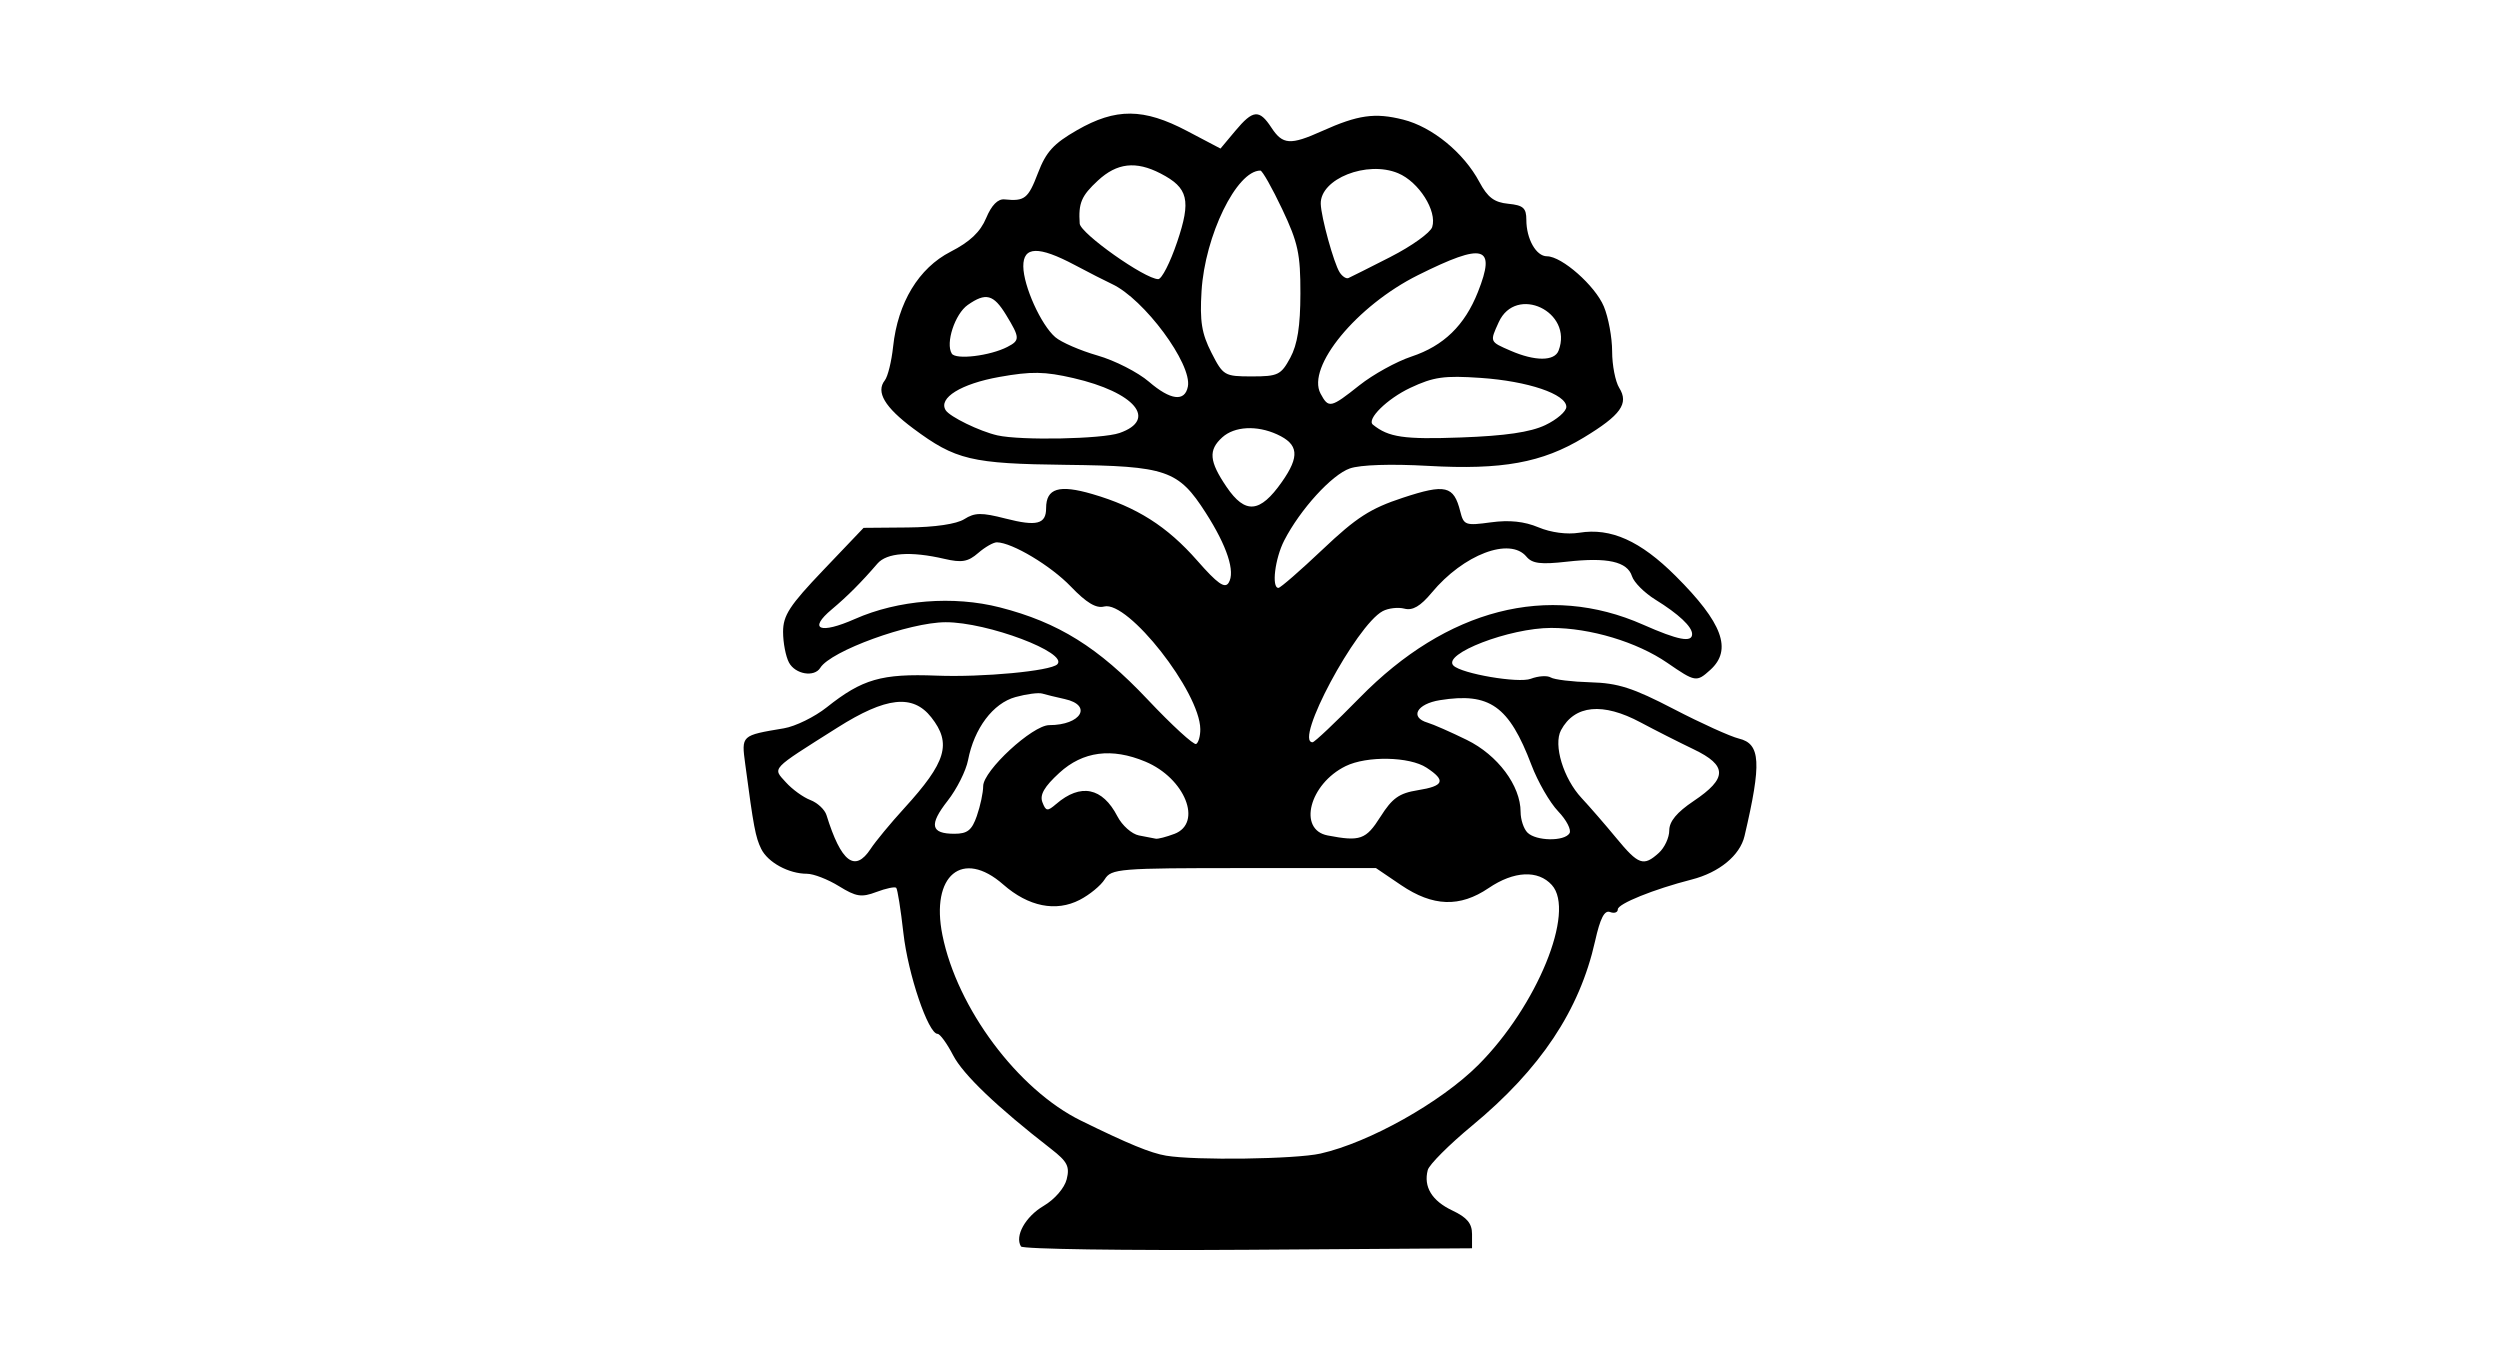 <?xml version="1.0" encoding="UTF-8" standalone="no"?>
<!-- Created with Inkscape (http://www.inkscape.org/) -->
<svg id="svg2" xmlns:rdf="http://www.w3.org/1999/02/22-rdf-syntax-ns#" xmlns="http://www.w3.org/2000/svg" height="54" width="99" version="1.1" xmlns:cc="http://creativecommons.org/ns#" xmlns:dc="http://purl.org/dc/elements/1.1/">
 <g id="g20789">
  <rect id="rect2990" opacity="0" height="54" width="99" y="0" x="0"/>
  <path id="path5353" d="m40.431 49.36c-0.255-0.412 0.174-1.181 0.897-1.607 0.438-0.259 0.825-0.705 0.913-1.053 0.127-0.507 0.028-0.7-0.615-1.2-2.149-1.668-3.486-2.946-3.882-3.71-0.242-0.467-0.519-0.849-0.616-0.849-0.369 0-1.171-2.364-1.353-3.991-0.105-0.934-0.233-1.74-0.285-1.793-0.052-0.052-0.405 0.022-0.784 0.165-0.592 0.224-0.802 0.191-1.484-0.23-0.437-0.27-1.006-0.491-1.266-0.491-0.724 0-1.55-0.45-1.813-0.987-0.225-0.459-0.302-0.867-0.631-3.348-0.153-1.154-0.17-1.139 1.531-1.425 0.454-0.076 1.218-0.451 1.698-0.833 1.407-1.118 2.169-1.338 4.349-1.253 1.818 0.071 4.512-0.182 4.778-0.448 0.456-0.456-2.767-1.671-4.421-1.667-1.437 0.004-4.551 1.136-4.964 1.806-0.237 0.384-0.99 0.257-1.239-0.208-0.129-0.241-0.234-0.787-0.234-1.215 0-0.653 0.254-1.043 1.594-2.448l1.594-1.672 1.746-0.015c1.077-0.009 1.936-0.136 2.242-0.33 0.415-0.263 0.683-0.267 1.633-0.023 1.237 0.317 1.607 0.223 1.607-0.411 0-0.789 0.512-0.945 1.832-0.559 1.757 0.513 2.962 1.278 4.155 2.638 0.796 0.908 1.09 1.116 1.24 0.877 0.273-0.436-0.06-1.454-0.907-2.775-1.085-1.692-1.549-1.851-5.527-1.897-3.758-0.044-4.376-0.191-6.057-1.442-1.127-0.839-1.486-1.446-1.124-1.903 0.119-0.15 0.267-0.751 0.329-1.337 0.186-1.743 1.014-3.11 2.275-3.757 0.769-0.394 1.179-0.783 1.41-1.335 0.213-0.51 0.464-0.765 0.727-0.738 0.798 0.082 0.936-0.027 1.325-1.046 0.319-0.836 0.617-1.163 1.547-1.696 1.537-0.882 2.633-0.874 4.355 0.032l1.325 0.697 0.583-0.697c0.706-0.845 0.952-0.867 1.434-0.131 0.445 0.679 0.747 0.7 2.004 0.135 1.428-0.642 2.093-0.736 3.212-0.454 1.153 0.29 2.399 1.309 3.019 2.47 0.327 0.612 0.588 0.809 1.142 0.863 0.596 0.059 0.718 0.167 0.718 0.638 0 0.756 0.388 1.442 0.816 1.442 0.59 0 1.909 1.164 2.253 1.988 0.18 0.431 0.328 1.232 0.328 1.778 0 0.547 0.127 1.197 0.281 1.445 0.389 0.623 0.064 1.078-1.406 1.968-1.649 0.998-3.233 1.286-6.161 1.121-1.476-0.083-2.684-0.044-3.1 0.101-0.716 0.249-1.965 1.621-2.599 2.852-0.367 0.714-0.51 1.879-0.23 1.879 0.079 0 0.869-0.688 1.756-1.528 1.332-1.262 1.884-1.618 3.168-2.041 1.694-0.559 2.02-0.481 2.277 0.542 0.137 0.544 0.205 0.568 1.211 0.431 0.731-0.1 1.324-0.038 1.885 0.197 0.496 0.208 1.134 0.292 1.617 0.214 1.251-0.203 2.42 0.322 3.814 1.712 1.863 1.858 2.256 2.923 1.373 3.721-0.544 0.492-0.59 0.485-1.702-0.281-1.201-0.826-3.049-1.382-4.595-1.382-1.653 0-4.332 1.031-3.873 1.491 0.322 0.322 2.577 0.708 3.062 0.523 0.298-0.113 0.654-0.137 0.792-0.052 0.137 0.085 0.846 0.171 1.575 0.191 1.088 0.03 1.679 0.22 3.297 1.06 1.084 0.563 2.245 1.089 2.579 1.169 0.859 0.207 0.903 0.958 0.222 3.858-0.18 0.768-1 1.444-2.092 1.723-1.502 0.385-2.926 0.96-2.926 1.181 0 0.123-0.139 0.171-0.308 0.106-0.22-0.084-0.389 0.245-0.591 1.148-0.614 2.745-2.165 5.073-4.87 7.311-0.91 0.753-1.701 1.544-1.757 1.758-0.174 0.665 0.164 1.22 0.974 1.603 0.58 0.274 0.779 0.511 0.779 0.932v0.564l-8.872 0.059c-4.879 0.033-8.924-0.026-8.989-0.131zm11.861-3.679c1.932-0.437 4.77-2.03 6.246-3.506 2.327-2.327 3.863-6.082 2.915-7.129-0.547-0.604-1.502-0.558-2.504 0.122-1.138 0.772-2.205 0.736-3.465-0.117l-0.996-0.675h-5.232c-4.959 0-5.247 0.023-5.51 0.446-0.153 0.245-0.598 0.611-0.988 0.812-0.942 0.487-2.031 0.269-3.028-0.606-1.618-1.421-2.886-0.367-2.41 2.002 0.581 2.894 2.992 6.123 5.486 7.347 1.884 0.925 2.756 1.284 3.373 1.388 1.148 0.194 5.126 0.139 6.113-0.084zm-17.815-12.066c0.193-0.294 0.79-1.017 1.328-1.606 1.671-1.831 1.89-2.566 1.074-3.603-0.73-0.928-1.789-0.812-3.719 0.409-2.683 1.697-2.568 1.575-2.038 2.165 0.249 0.277 0.685 0.593 0.968 0.701 0.283 0.108 0.571 0.377 0.639 0.597 0.579 1.867 1.126 2.285 1.748 1.337zm31.212 0.16c0.228-0.206 0.414-0.607 0.414-0.891 0-0.355 0.3-0.717 0.962-1.161 1.345-0.901 1.345-1.408 0.002-2.052-0.592-0.284-1.536-0.762-2.096-1.062-1.499-0.804-2.619-0.695-3.155 0.306-0.311 0.58 0.095 1.916 0.815 2.687 0.32 0.343 0.939 1.056 1.375 1.585 0.878 1.065 1.078 1.135 1.683 0.588zm-19.185-0.752c1.134-0.431 0.422-2.207-1.148-2.863-1.335-0.558-2.474-0.409-3.406 0.445-0.597 0.547-0.783 0.87-0.671 1.163 0.139 0.362 0.198 0.369 0.547 0.069 0.968-0.831 1.831-0.656 2.424 0.491 0.187 0.361 0.57 0.701 0.851 0.755 0.282 0.054 0.582 0.112 0.667 0.129 0.085 0.017 0.416-0.069 0.736-0.19zm8.164-0.682c0.465-0.736 0.738-0.93 1.474-1.048 1.044-0.167 1.128-0.383 0.349-0.893-0.674-0.442-2.362-0.474-3.203-0.062-1.435 0.703-1.905 2.516-0.713 2.746 1.289 0.248 1.518 0.167 2.092-0.743zm7.484 0.658c0.083-0.135-0.118-0.526-0.448-0.87s-0.806-1.17-1.059-1.837c-0.888-2.338-1.654-2.88-3.622-2.566-0.922 0.147-1.212 0.68-0.486 0.893 0.218 0.064 0.914 0.37 1.548 0.681 1.225 0.6 2.131 1.813 2.131 2.853 0 0.301 0.122 0.669 0.272 0.818 0.338 0.338 1.46 0.356 1.664 0.027zm-23.467-0.695c0.137-0.392 0.249-0.92 0.249-1.173 0-0.612 1.954-2.416 2.617-2.416 1.263 0 1.728-0.788 0.61-1.033-0.342-0.075-0.742-0.173-0.889-0.217-0.146-0.044-0.624 0.018-1.061 0.139-0.887 0.245-1.633 1.238-1.876 2.496-0.081 0.422-0.445 1.147-0.809 1.611-0.745 0.952-0.672 1.306 0.268 1.306 0.518 0 0.692-0.139 0.892-0.713zm8.847-3.432c-0.015-1.469-2.865-5.101-3.809-4.854-0.316 0.083-0.702-0.149-1.316-0.789-0.795-0.828-2.319-1.741-2.929-1.753-0.137-0.003-0.47 0.187-0.742 0.423-0.402 0.349-0.649 0.392-1.337 0.232-1.34-0.311-2.283-0.244-2.655 0.19-0.622 0.725-1.192 1.297-1.803 1.808-0.954 0.798-0.476 0.997 0.917 0.381 1.705-0.754 3.896-0.929 5.738-0.457 2.313 0.593 3.899 1.581 5.845 3.642 0.966 1.024 1.833 1.819 1.926 1.767 0.093-0.051 0.168-0.317 0.165-0.59zm6.313-1.243c3.449-3.522 7.459-4.556 11.222-2.892 1.389 0.614 1.941 0.72 1.941 0.373 0-0.295-0.533-0.794-1.454-1.364-0.433-0.267-0.85-0.685-0.927-0.927-0.184-0.581-0.974-0.757-2.579-0.576-1.034 0.117-1.373 0.075-1.6-0.199-0.653-0.787-2.492-0.089-3.751 1.425-0.446 0.537-0.757 0.719-1.081 0.634-0.25-0.065-0.638-0.021-0.862 0.099-1.051 0.562-3.527 5.192-2.776 5.192 0.076 0 0.917-0.795 1.868-1.766zm-3.081-8.546c0.713-1.016 0.664-1.492-0.194-1.883-0.803-0.366-1.685-0.318-2.167 0.118-0.559 0.506-0.521 0.947 0.169 1.964 0.742 1.091 1.324 1.039 2.191-0.198zm-6.431-1.936c1.52-0.53 0.612-1.611-1.827-2.175-1.14-0.263-1.663-0.271-2.931-0.045-1.518 0.271-2.426 0.833-2.127 1.316 0.161 0.261 1.35 0.839 2.05 0.998 0.925 0.209 4.145 0.146 4.834-0.094zm16.857-0.311c0.46-0.218 0.837-0.544 0.837-0.723 0-0.506-1.52-1.02-3.392-1.148-1.447-0.099-1.864-0.04-2.785 0.393-0.915 0.43-1.745 1.246-1.483 1.458 0.623 0.503 1.225 0.59 3.483 0.508 1.762-0.064 2.75-0.209 3.34-0.488zm-7.355-1.58c0.538-0.427 1.464-0.939 2.058-1.136 1.276-0.424 2.107-1.23 2.632-2.554 0.73-1.839 0.247-1.976-2.371-0.671-2.429 1.211-4.425 3.637-3.86 4.692 0.318 0.594 0.399 0.577 1.542-0.332zm-6.795 0.052c0.172-0.895-1.734-3.47-3.008-4.062-0.252-0.117-0.916-0.456-1.476-0.754-1.429-0.758-2.039-0.742-2.033 0.055 0.006 0.78 0.699 2.315 1.265 2.804 0.235 0.203 0.989 0.53 1.673 0.727 0.685 0.196 1.602 0.664 2.038 1.039 0.854 0.735 1.422 0.806 1.541 0.191zm4.054-1.138c0.285-0.526 0.4-1.252 0.402-2.547 0.003-1.572-0.093-2.014-0.721-3.34-0.398-0.841-0.787-1.528-0.864-1.528-0.94 0-2.197 2.575-2.33 4.774-0.073 1.196 0.005 1.678 0.39 2.434 0.466 0.914 0.515 0.943 1.603 0.943 1.033 0 1.153-0.058 1.52-0.736zm-11.198-0.434c0.5-0.258 0.495-0.363-0.054-1.264-0.499-0.818-0.803-0.897-1.519-0.396-0.507 0.355-0.888 1.514-0.633 1.926 0.157 0.255 1.516 0.091 2.207-0.266zm21.823 0.15c0.592-1.543-1.687-2.626-2.37-1.126-0.357 0.784-0.365 0.766 0.471 1.129 0.967 0.421 1.738 0.419 1.899-0.003zm-15.106-4.296c0.563-1.667 0.446-2.151-0.656-2.721-0.975-0.504-1.725-0.419-2.48 0.281-0.657 0.609-0.775 0.889-0.721 1.704 0.026 0.388 2.58 2.195 3.109 2.2 0.139 0.001 0.475-0.657 0.747-1.463zm8.459 0.579c0.833-0.425 1.572-0.955 1.643-1.177 0.202-0.636-0.528-1.79-1.351-2.133-1.229-0.513-3.088 0.223-3.062 1.213 0.014 0.525 0.518 2.354 0.748 2.713 0.104 0.162 0.261 0.264 0.348 0.226 0.087-0.038 0.841-0.416 1.674-0.841z"/>
 </g>
</svg>
